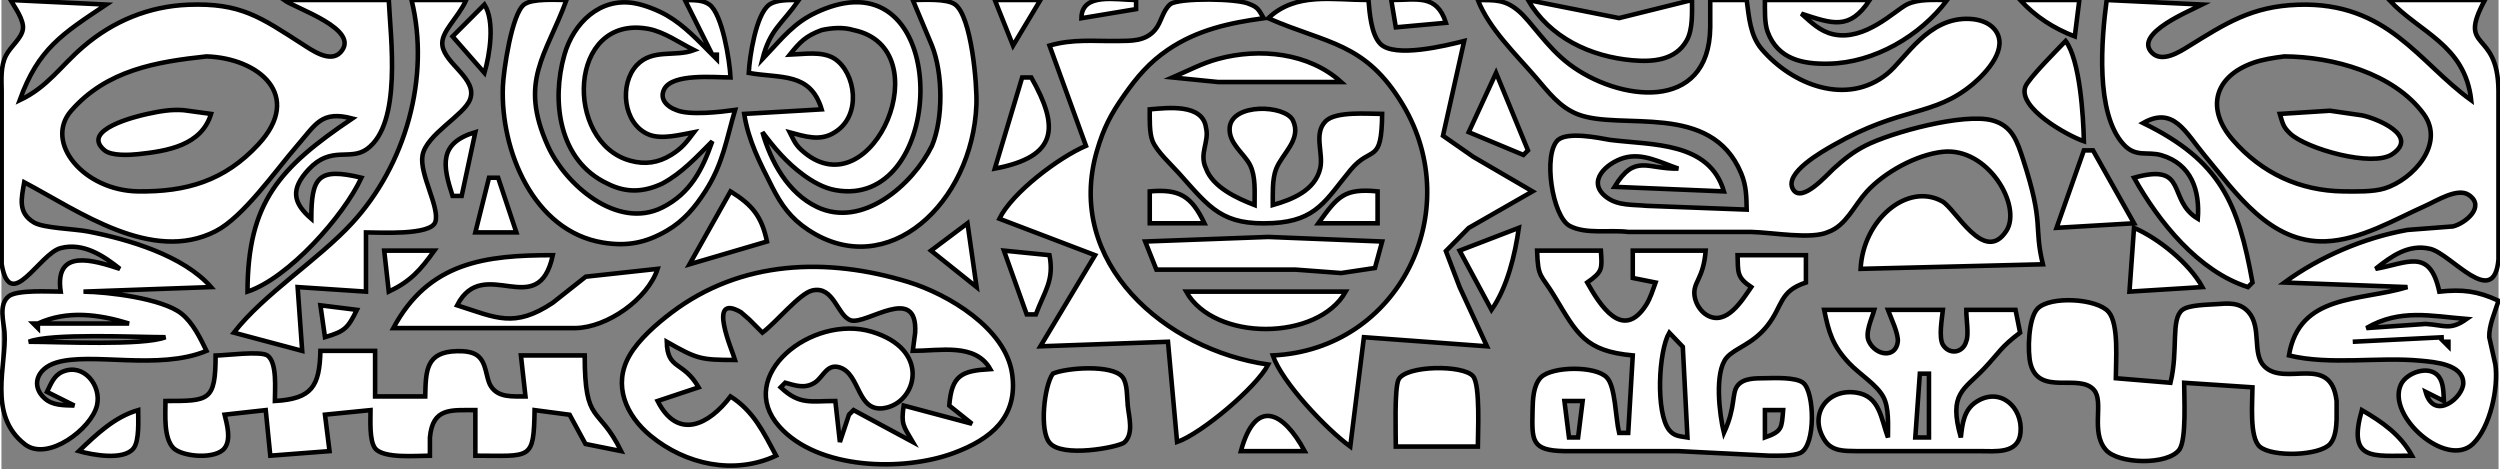 <?xml version="1.0" encoding="UTF-8" standalone="no"?>
<svg
   width="1.827in"
   height="0.343in"
   viewBox="0 0 548 103"
   version="1.1"
   id="svg26"
   sodipodi:docname="motif_footer_white.svg"
   inkscape:version="1.1.2 (0a00cf5339, 2022-02-04)"
   xmlns:inkscape="http://www.inkscape.org/namespaces/inkscape"
   xmlns:sodipodi="http://sodipodi.sourceforge.net/DTD/sodipodi-0.dtd"
   xmlns="http://www.w3.org/2000/svg"
   xmlns:svg="http://www.w3.org/2000/svg">
  <rect x="0" y="0" width="548" height="103" fill="#808080" stroke="none"/>
  <defs
     id="defs30" />
  <sodipodi:namedview
     id="namedview28"
     pagecolor="#ffffff"
     bordercolor="#666666"
     borderopacity="1.0"
     inkscape:pageshadow="2"
     inkscape:pageopacity="0.0"
     inkscape:pagecheckerboard="0"
     inkscape:document-units="in"
     showgrid="false"
     inkscape:zoom="10.24"
     inkscape:cx="43.212891"
     inkscape:cy="16.259766"
     inkscape:window-width="1366"
     inkscape:window-height="704"
     inkscape:window-x="0"
     inkscape:window-y="0"
     inkscape:window-maximized="1"
     inkscape:current-layer="svg26" />
  <path
     id="Sélection"
     fill="none"
     stroke="black"
     stroke-width="1"
     d="M 2.00,0.00            C 2.00,0.00 23.00,1.00 23.00,1.00              13.31,7.46 8.10,10.67 4.00,22.00              10.20,19.07 12.93,14.54 18.00,10.21              24.54,4.61 32.39,1.38 41.00,1.04              52.53,0.59 56.85,3.79 66.00,9.65              68.06,10.97 72.14,13.93 74.41,11.48              79.01,6.49 64.61,1.87 62.00,0.00              62.00,0.00 85.00,0.00 85.00,0.00              85.37,8.15 87.97,27.11 80.21,32.71              76.49,35.40 72.35,31.85 67.39,37.21              63.46,41.47 63.88,44.44 68.00,48.00              68.04,38.92 69.41,36.68 79.00,39.00              75.07,47.47 62.99,61.02 54.00,64.00              54.05,44.29 61.04,36.78 77.00,26.00              70.23,24.24 69.07,27.14 64.87,32.00              60.12,37.49 53.12,47.60 47.00,50.74              32.99,57.91 16.99,46.34 5.00,40.00              4.42,43.47 3.50,46.66 7.15,48.83              9.26,50.08 15.92,50.21 19.00,50.80              27.84,52.50 39.96,56.09 46.00,63.00              46.00,63.00 18.00,64.00 18.00,64.00              23.39,64.05 35.27,65.49 39.48,68.81              42.00,70.79 43.62,74.18 45.00,77.00              34.49,81.37 19.77,77.21 12.04,79.57              7.69,80.90 6.48,84.72 9.45,87.40              11.25,89.04 13.74,88.92 16.00,89.00              16.00,89.00 10.00,86.00 10.00,86.00              10.85,84.28 11.48,82.42 13.39,81.59              18.05,79.57 22.01,84.62 20.96,88.99              19.74,94.09 10.18,101.36 5.18,97.53              -3.19,91.10 1.18,79.89 0.68,73.00              0.50,70.57 -0.68,66.84 1.60,65.02              3.43,63.56 10.48,64.00 13.00,64.00              11.59,54.34 20.30,57.15 26.00,59.00              22.36,56.10 17.97,53.18 13.02,54.44              8.34,55.63 1.91,68.93 0.05,57.98              0.05,57.98 0.05,54.00 0.05,54.00              0.05,54.00 0.05,20.00 0.05,20.00              0.01,17.40 -0.21,14.54 1.00,12.17              2.05,10.13 4.43,8.42 4.71,6.39              4.99,4.42 2.98,1.66 2.00,0.00 Z            M 90.00,0.00            C 90.00,0.00 102.00,0.00 102.00,0.00              100.08,4.17 96.34,7.00 96.77,10.00              97.36,14.09 104.55,17.32 102.83,21.83              101.49,25.34 93.24,29.48 92.41,34.09              91.66,38.17 96.21,45.46 95.23,48.67              94.30,51.75 82.80,50.99 80.00,51.00              80.00,51.00 80.00,64.00 80.00,64.00              80.00,64.00 65.00,63.00 65.00,63.00              65.00,63.00 66.00,77.00 66.00,77.00              66.00,77.00 51.00,73.00 51.00,73.00              57.64,64.47 69.39,57.14 76.91,49.00              88.72,36.21 94.16,16.91 90.00,0.00 Z            M 161.00,24.13            C 159.06,30.69 158.36,35.94 154.45,42.00              152.17,45.54 149.69,48.50 146.00,50.64              141.35,53.33 137.25,54.10 132.00,53.24              116.74,50.74 109.49,32.99 110.04,19.00              110.18,15.44 111.99,3.04 114.70,0.99              116.52,-0.38 121.68,0.00 124.00,0.00              119.49,12.28 113.48,17.73 119.90,32.00              123.76,40.56 135.14,50.47 145.00,45.55              151.24,42.43 153.83,37.20 156.00,31.00              152.61,34.38 149.34,37.99 145.00,40.30              140.95,42.18 137.13,42.40 133.00,40.30              122.32,35.33 120.62,22.22 123.55,12.00              125.53,5.08 131.33,-0.67 139.00,0.72              141.22,1.12 144.04,2.24 146.00,3.36              149.85,5.57 152.89,8.90 156.00,12.00              156.00,12.00 150.00,0.00 150.00,0.00              151.76,0.06 153.84,-0.10 155.35,0.99              158.23,3.08 159.83,13.45 160.00,17.00              156.50,17.00 147.30,16.05 145.46,19.55              144.30,21.76 146.14,23.47 148.06,24.13              150.85,25.40 157.96,24.56 161.00,24.13 Z            M 164.00,16.00            C 164.17,12.50 165.58,3.10 168.51,1.02              170.17,-0.15 173.04,0.03 175.00,0.00              171.17,5.48 168.70,6.35 167.00,13.00              170.20,9.66 172.96,6.04 177.01,3.68              179.35,2.33 182.33,1.16 185.00,0.71              208.64,-3.27 206.40,45.97 183.00,41.72              180.46,41.26 178.06,39.90 176.00,38.39              172.33,35.70 169.71,32.59 167.00,29.00              168.86,35.53 172.61,42.39 179.00,45.43              188.95,50.17 199.98,40.58 204.20,32.00              206.71,26.06 206.63,16.12 204.20,10.00              204.20,10.00 200.00,0.00 200.00,0.00              202.33,0.00 207.47,-0.38 209.30,0.99              212.88,3.67 214.14,18.54 213.96,23.00              213.12,44.47 194.54,62.03 177.04,50.44              173.22,47.91 171.16,45.02 169.12,41.00              166.44,35.71 163.93,30.90 163.00,25.00              163.00,25.00 180.00,24.00 180.00,24.00              177.52,15.76 171.03,17.26 164.00,16.00 Z            M 218.00,0.00            C 218.00,0.00 228.00,0.00 228.00,0.00              228.00,0.00 222.00,10.00 222.00,10.00              222.00,10.00 218.00,0.00 218.00,0.00 Z            M 237.00,4.00            C 237.07,-1.73 244.65,0.00 249.00,0.00              249.00,0.00 249.00,2.00 249.00,2.00              249.00,2.00 237.00,4.00 237.00,4.00 Z            M 230.00,10.00            C 235.24,8.51 239.63,9.07 245.00,9.00              248.00,8.96 251.03,9.07 253.15,6.57              254.57,4.90 254.81,2.30 256.56,0.88              258.67,-0.52 271.41,-0.34 273.86,0.88              275.85,1.61 275.99,2.33 277.00,4.00              269.46,5.02 262.42,6.56 256.00,10.91              251.85,13.73 249.15,16.94 246.31,21.00              243.41,25.14 241.87,28.14 240.44,33.00              233.16,57.68 255.47,76.82 278.00,80.00              275.44,84.96 263.37,95.14 258.00,97.00              258.00,97.00 256.00,75.00 256.00,75.00              256.00,75.00 228.00,76.00 228.00,76.00              228.00,76.00 240.00,56.00 240.00,56.00              240.00,56.00 219.00,48.00 219.00,48.00              221.82,42.21 232.12,34.51 238.00,32.00              238.00,32.00 230.00,10.00 230.00,10.00 Z            M 278.00,4.00            C 284.10,-1.76 292.06,0.00 300.00,0.00              300.23,2.78 300.58,7.51 302.58,9.60              305.68,12.81 316.98,10.01 321.00,9.00              321.00,9.00 316.35,29.79 316.35,29.79              316.35,29.79 323.00,34.42 323.00,34.42              323.00,34.42 336.00,42.00 336.00,42.00              336.00,42.00 322.00,50.02 322.00,50.02              322.00,50.02 316.99,55.10 316.99,55.10              316.99,55.10 320.00,63.00 320.00,63.00              320.00,63.00 326.00,76.00 326.00,76.00              326.00,76.00 299.00,74.00 299.00,74.00              299.00,74.00 296.00,98.00 296.00,98.00              290.80,94.21 281.02,83.93 279.00,78.00              306.72,76.71 321.53,46.35 307.55,23.00              299.28,9.20 290.95,9.68 278.00,4.00 Z            M 305.00,0.00            C 310.69,0.00 314.97,-1.35 317.00,5.00              317.00,5.00 306.00,6.00 306.00,6.00              306.00,6.00 305.00,0.00 305.00,0.00 Z            M 324.00,0.00            C 327.65,0.05 329.83,-0.18 332.83,2.31              335.72,4.71 339.01,10.26 344.04,14.07              354.70,22.17 374.77,24.98 375.00,6.00              375.00,6.00 375.00,0.00 375.00,0.00              375.00,0.00 383.00,0.00 383.00,0.00              383.50,3.73 383.76,7.81 386.30,10.79              392.99,18.63 404.98,23.35 413.82,16.21              417.87,12.94 422.77,3.65 432.00,4.15              433.96,4.26 436.09,4.86 437.39,6.43              440.71,10.45 435.67,15.89 432.68,18.41              424.01,25.70 417.12,23.22 402.00,31.87              399.66,33.21 391.07,37.99 393.17,41.54              395.06,44.73 400.65,38.32 402.00,37.09              404.31,34.99 406.21,33.43 409.00,31.99              414.77,29.03 430.67,24.73 436.91,26.42              441.32,27.61 442.38,31.10 443.66,35.00              448.38,49.49 445.92,49.45 448.00,58.00              448.00,58.00 408.00,59.00 408.00,59.00              408.54,48.22 418.24,39.97 425.90,44.18              428.83,45.78 435.10,58.15 439.97,50.69              443.51,45.27 435.97,32.22 426.00,33.32              420.21,33.95 413.20,37.82 409.32,42.09              406.55,45.14 404.81,49.50 400.91,50.90              397.29,52.61 388.65,51.01 384.00,50.90              384.00,50.90 357.00,50.90 357.00,50.90              353.08,50.39 347.68,51.47 344.15,49.57              340.31,47.50 338.23,33.76 341.60,30.70              343.81,28.90 350.23,30.19 353.00,30.70              362.36,31.87 374.78,31.08 378.00,42.00              378.00,42.00 354.00,41.00 354.00,41.00              358.46,33.65 361.14,37.16 368.00,37.00              364.14,35.71 360.19,33.44 356.02,34.66              352.23,35.78 347.69,39.88 352.26,43.30              354.80,45.20 358.03,44.87 361.00,45.17              361.00,45.17 383.00,46.00 383.00,46.00              382.93,43.06 382.94,40.79 381.77,38.00              375.15,22.18 355.46,28.73 346.00,25.11              341.96,23.57 339.45,20.16 336.73,17.00              332.30,11.85 326.47,6.30 324.00,0.00 Z            M 335.00,0.00            C 335.00,0.00 355.00,3.97 355.00,3.97              355.00,3.97 371.00,0.00 371.00,0.00              370.99,2.78 371.21,6.42 369.83,8.89              367.38,13.25 362.43,13.62 358.00,13.24              348.73,12.44 339.81,8.28 335.00,0.00 Z            M 387.00,0.00            C 387.00,0.00 410.00,0.00 410.00,0.00              405.55,6.74 401.82,5.21 395.00,3.00              397.15,4.90 399.09,6.88 402.00,7.53              408.97,9.09 415.50,2.31 418.17,0.98              420.70,-0.28 424.21,0.00 427.00,0.00              421.07,7.90 411.01,13.79 401.00,13.98              395.33,14.10 389.85,13.04 387.60,7.00              386.88,5.08 387.01,2.07 387.00,0.00 Z            M 443.00,0.00            C 443.00,0.00 456.00,0.00 456.00,0.00              456.00,0.00 455.00,8.00 455.00,8.00              450.35,6.22 446.39,3.66 443.00,0.00 Z            M 462.00,0.00            C 462.00,0.00 483.00,1.00 483.00,1.00              480.66,2.21 467.83,7.32 471.91,11.55              474.14,13.86 477.95,11.42 480.00,10.15              488.20,5.08 493.88,1.38 504.00,1.04              523.73,0.38 530.49,13.76 542.00,22.00              540.62,9.79 530.67,7.19 524.00,0.00              524.00,0.00 545.00,0.00 545.00,0.00              538.75,11.54 547.91,6.08 547.98,20.00              547.98,20.00 547.98,53.00 547.98,53.00              547.98,53.00 547.98,56.96 547.98,56.96              546.99,68.04 537.60,55.70 533.00,54.61              528.25,53.48 524.48,56.23 521.00,59.00              528.07,57.74 532.92,54.33 535.00,64.00              540.09,63.47 543.34,63.84 548.00,66.00              547.23,68.40 545.85,71.53 545.96,74.00              545.96,74.00 547.30,80.00 547.30,80.00              548.01,85.11 546.18,93.77 542.37,97.42              536.62,102.91 523.35,91.32 526.57,84.39              527.80,81.76 532.76,80.01 534.83,82.58              535.97,84.00 535.90,86.28 536.00,88.00              536.00,88.00 532.00,86.00 532.00,86.00              533.86,92.59 540.34,87.14 540.26,84.02              540.15,79.93 534.02,79.46 531.00,79.17              521.67,78.26 511.07,80.21 502.00,78.00              504.27,64.37 517.61,66.18 528.00,63.00              528.00,63.00 501.00,62.00 501.00,62.00              508.71,56.35 518.55,52.14 528.00,50.46              528.00,50.46 537.99,49.69 537.99,49.69              540.68,49.03 545.25,45.34 541.45,42.77              539.01,41.12 534.38,44.08 532.00,45.14              525.12,48.21 517.65,52.69 510.00,52.96              497.82,53.38 490.44,42.43 483.41,34.00              479.29,29.05 476.69,23.20 470.00,27.00              487.03,35.31 490.87,44.60 494.00,62.00              494.00,62.00 493.00,63.00 493.00,63.00              482.10,59.52 473.42,48.68 468.00,39.00              480.09,35.61 475.14,43.88 482.00,48.00              482.47,41.87 480.64,36.01 474.00,34.06              470.95,33.16 468.39,34.64 465.70,31.68              459.44,24.81 460.87,8.54 462.00,0.00 Z            M 106.00,1.00            C 108.32,4.72 107.18,11.86 106.00,16.00              106.00,16.00 99.00,8.00 99.00,8.00              99.00,8.00 106.00,1.00 106.00,1.00 Z            M 152.00,11.00            C 148.87,9.42 145.39,6.97 142.00,6.34              124.22,3.04 123.43,31.29 138.00,35.27              141.24,36.16 144.12,35.75 146.98,33.99              149.40,32.51 150.35,31.18 152.00,29.00              149.04,29.55 144.90,30.69 142.04,29.52              136.38,27.18 135.55,18.41 139.43,14.30              142.91,10.62 147.79,12.56 152.00,11.00 Z            M 173.00,29.05            C 174.00,31.02 174.29,31.90 176.14,33.43              191.33,46.04 206.27,10.60 187.00,6.60              184.76,5.91 182.18,6.12 180.00,6.60              176.46,7.91 175.24,9.22 173.00,12.00              176.08,11.89 180.12,11.15 182.84,12.89              187.47,15.96 188.89,25.39 182.84,29.05              179.69,31.09 176.31,29.93 173.00,29.05 Z            M 453.00,9.00            C 456.14,13.19 456.88,25.51 457.00,31.00              453.40,29.78 442.47,23.71 444.15,19.05              444.81,17.24 451.34,10.73 453.00,9.00 Z            M 45.00,12.38            C 34.01,13.56 23.12,15.37 15.31,24.30              9.25,31.24 18.09,41.84 30.00,42.00              40.53,42.14 48.93,39.73 56.37,31.70              66.33,20.96 56.51,12.76 45.00,12.38 Z            M 157.00,12.00            C 157.00,12.00 156.00,12.00 156.00,12.00              156.00,12.00 157.00,13.00 157.00,13.00              157.00,13.00 157.00,12.00 157.00,12.00 Z            M 501.00,12.38            C 498.64,12.69 496.25,13.02 494.00,13.84              485.50,16.93 483.80,23.95 489.68,30.71              496.04,38.01 504.40,41.89 514.00,42.00              516.66,42.03 520.51,42.13 523.00,41.35              529.29,39.38 536.34,31.53 531.57,25.01              525.00,16.05 511.58,12.45 501.00,12.38 Z            M 257.00,17.00            C 260.29,15.58 263.53,13.86 267.00,12.93              276.07,10.47 286.91,11.56 294.00,18.00              294.00,18.00 267.00,18.00 267.00,18.00              267.00,18.00 257.00,17.00 257.00,17.00 Z            M 328.00,16.00            C 328.00,16.00 335.00,33.00 335.00,33.00              335.00,33.00 334.00,34.00 334.00,34.00              334.00,34.00 322.00,29.00 322.00,29.00              322.00,29.00 328.00,16.00 328.00,16.00 Z            M 224.00,17.00            C 224.00,17.00 226.00,17.00 226.00,17.00              232.21,27.96 231.83,34.40 218.00,37.00              218.00,37.00 224.00,17.00 224.00,17.00 Z            M 252.00,24.00            C 255.93,23.66 263.66,22.69 264.35,28.06              265.11,31.10 262.76,33.72 264.35,36.99              265.84,41.08 271.12,43.51 275.00,45.00              275.00,42.23 275.28,38.66 273.99,36.17              272.69,33.65 269.28,31.47 269.54,28.05              269.96,22.54 281.78,22.99 283.42,26.43              285.41,30.58 281.05,33.70 279.73,37.09              278.85,39.34 279.01,42.57 279.00,45.00              283.27,43.78 288.25,41.82 289.40,36.98              290.19,33.67 287.87,29.35 290.60,26.60              292.81,24.37 299.88,25.00 303.00,25.00              302.89,36.31 300.63,31.80 296.09,37.27              290.69,43.79 288.68,48.46 279.00,48.96              267.91,49.52 265.30,45.74 258.42,38.04              256.68,36.08 253.50,33.22 252.60,30.91              251.88,29.06 252.01,26.02 252.00,24.00 Z            M 46.00,25.00            C 43.91,31.89 36.51,33.14 30.00,33.83              28.12,34.03 24.13,34.25 22.62,32.98              17.23,28.47 29.74,25.50 32.00,25.01              34.80,24.41 37.12,23.97 40.00,24.18              40.00,24.18 46.00,25.00 46.00,25.00 Z            M 500.00,25.00            C 500.00,25.00 511.00,24.30 511.00,24.30              511.00,24.30 518.00,25.31 518.00,25.31              521.11,25.93 530.70,29.76 524.68,33.83              520.30,36.79 505.86,32.64 502.31,29.35              500.65,27.82 500.62,26.99 500.00,25.00 Z            M 99.00,43.00            C 96.84,36.33 95.89,31.42 104.00,29.00              104.00,29.00 101.00,43.00 101.00,43.00              101.00,43.00 99.00,43.00 99.00,43.00 Z            M 457.00,33.00            C 457.00,33.00 459.00,33.00 459.00,33.00              459.00,33.00 468.00,49.00 468.00,49.00              468.00,49.00 451.00,50.00 451.00,50.00              451.00,50.00 457.00,33.00 457.00,33.00 Z            M 107.00,39.00            C 107.00,39.00 109.00,39.00 109.00,39.00              109.00,39.00 113.00,51.00 113.00,51.00              113.00,51.00 104.00,51.00 104.00,51.00              104.00,51.00 107.00,39.00 107.00,39.00 Z            M 252.00,42.00            C 258.53,41.44 261.13,43.00 264.00,49.00              264.00,49.00 252.00,49.00 252.00,49.00              252.00,49.00 252.00,42.00 252.00,42.00 Z            M 289.00,49.00            C 293.26,43.07 294.68,41.29 302.00,42.00              302.00,42.00 302.00,49.00 302.00,49.00              302.00,49.00 289.00,49.00 289.00,49.00 Z            M 160.00,42.00            C 164.78,44.97 166.83,47.46 168.00,53.00              168.00,53.00 151.00,58.00 151.00,58.00              151.00,58.00 160.00,42.00 160.00,42.00 Z            M 204.00,55.00            C 204.00,55.00 212.00,49.00 212.00,49.00              212.00,49.00 214.00,63.00 214.00,63.00              214.00,63.00 204.00,55.00 204.00,55.00 Z            M 320.00,55.00            C 320.00,55.00 333.00,50.00 333.00,50.00              332.16,55.95 330.46,63.05 327.00,68.00              327.00,68.00 320.00,55.00 320.00,55.00 Z            M 468.00,50.00            C 473.39,52.30 480.19,57.84 483.00,63.00              483.00,63.00 467.00,64.00 467.00,64.00              467.00,64.00 468.00,50.00 468.00,50.00 Z            M 251.00,53.00            C 251.00,53.00 278.00,52.00 278.00,52.00              278.00,52.00 303.00,53.00 303.00,53.00              303.00,53.00 301.42,58.81 301.42,58.81              301.42,58.81 294.00,59.92 294.00,59.92              294.00,59.92 284.00,59.17 284.00,59.17              284.00,59.17 273.00,59.17 273.00,59.17              273.00,59.17 253.46,59.17 253.46,59.17              253.46,59.17 251.00,53.00 251.00,53.00 Z            M 84.00,55.00            C 84.00,55.00 95.00,55.00 95.00,55.00              91.94,59.27 89.81,61.72 85.00,64.00              85.00,64.00 84.00,55.00 84.00,55.00 Z            M 220.00,55.00            C 220.00,55.00 230.00,56.00 230.00,56.00              231.06,61.57 228.92,63.86 227.00,69.00              227.00,69.00 225.00,69.00 225.00,69.00              225.00,69.00 220.00,55.00 220.00,55.00 Z            M 337.00,55.00            C 337.00,55.00 351.00,55.00 351.00,55.00              351.27,59.08 351.42,59.60 348.00,62.00              350.74,66.86 355.77,75.00 360.92,66.94              361.86,65.47 362.41,63.63 363.00,62.00              363.00,62.00 358.00,61.00 358.00,61.00              358.00,61.00 358.00,55.00 358.00,55.00              358.00,55.00 374.00,55.00 374.00,55.00              373.50,61.41 371.10,61.86 371.57,65.02              371.81,66.61 372.84,68.30 374.22,69.13              378.52,71.71 382.00,65.90 384.00,63.00              380.76,60.83 381.13,59.72 381.00,56.00              381.00,56.00 396.00,56.00 396.00,56.00              396.00,56.00 396.00,62.00 396.00,62.00              390.07,63.95 391.00,67.09 387.53,71.48              384.28,75.61 380.42,76.36 378.60,78.49              375.84,81.72 377.05,91.09 378.00,95.00              380.68,89.21 379.62,86.36 381.02,84.60              382.37,82.90 385.05,83.04 387.00,83.00              389.10,82.97 393.77,82.73 395.40,84.02              397.89,86.00 398.21,97.80 394.76,99.40              393.20,100.12 389.78,100.00 388.00,100.00              388.00,100.00 368.00,99.00 368.00,99.00              368.00,99.00 343.00,99.00 343.00,99.00              335.73,98.86 335.85,96.79 336.01,90.00              336.07,87.72 336.13,84.58 337.85,82.80              340.33,80.38 349.78,80.25 352.26,82.80              354.21,84.68 354.21,91.74 355.00,95.00              355.00,95.00 357.00,95.00 357.00,95.00              357.00,95.00 358.00,78.00 358.00,78.00              347.53,77.05 345.82,73.31 340.83,65.04              337.81,60.02 337.20,61.20 337.00,55.00 Z            M 86.00,72.00            C 93.81,57.45 106.25,56.00 121.00,56.00              117.80,70.86 105.83,55.66 100.00,67.00              108.63,69.76 112.54,72.05 120.98,66.45              120.98,66.45 128.23,60.72 128.23,60.72              128.23,60.72 144.00,59.00 144.00,59.00              141.81,65.66 132.94,71.87 126.00,72.00              126.00,72.00 86.00,72.00 86.00,72.00 Z            M 170.00,100.00            C 160.84,104.27 150.19,102.00 142.46,95.64              137.08,91.21 134.07,84.53 137.84,78.00              139.88,74.46 143.78,71.08 147.01,68.63              162.32,57.03 181.18,56.43 199.00,61.88              207.78,64.57 220.34,72.05 221.79,82.00              223.18,91.58 217.07,96.41 209.00,99.41              197.93,103.53 179.20,103.13 170.72,93.62              160.76,82.47 177.88,68.86 191.00,72.80              203.76,76.63 201.00,87.70 194.42,89.41              187.60,91.19 188.71,82.01 183.87,80.60              181.08,79.79 180.30,82.84 178.46,83.99              176.27,85.36 174.25,84.61 172.00,83.99              172.00,83.99 171.00,85.00 171.00,85.00              175.19,88.91 177.53,88.00 183.00,88.00              183.00,88.00 184.00,97.00 184.00,97.00              184.00,97.00 186.00,91.00 186.00,91.00              186.00,91.00 187.00,90.00 187.00,90.00              187.00,90.00 200.00,97.00 200.00,97.00              197.92,93.45 197.40,93.13 198.00,89.00              198.00,89.00 213.00,93.00 213.00,93.00              213.00,93.00 208.00,89.00 208.00,89.00              208.54,82.37 210.64,81.37 217.00,81.00              213.73,75.21 205.91,77.00 200.00,77.00              200.00,77.00 200.52,73.00 200.52,73.00              201.10,62.19 189.80,71.36 186.41,70.30              183.41,69.35 182.74,62.66 177.96,63.74              175.14,64.39 170.15,70.63 167.00,73.00              167.00,73.00 164.09,70.09 164.09,70.09              164.09,70.09 162.29,68.52 162.29,68.52              154.68,64.11 160.45,77.09 161.00,79.00              153.37,78.98 152.73,78.81 146.00,75.00              146.16,81.31 149.56,79.07 153.00,85.00              153.00,85.00 144.00,88.00 144.00,88.00              148.43,96.70 155.26,93.24 160.00,87.00              165.04,90.20 167.24,94.85 170.00,100.00 Z            M 260.00,64.00            C 260.00,64.00 295.00,64.00 295.00,64.00              288.89,74.89 266.14,74.98 260.00,64.00 Z            M 479.00,84.00            C 479.00,87.11 479.53,96.31 477.98,98.63              475.52,102.14 464.40,101.91 461.74,98.63              458.44,94.68 461.45,88.21 459.23,85.60              456.02,81.81 447.24,86.99 445.31,79.94              444.58,77.25 444.79,69.85 446.82,67.74              449.56,64.89 459.83,65.47 462.40,68.43              464.73,71.11 464.00,79.37 464.00,83.00              464.00,83.00 476.00,84.00 476.00,84.00              477.75,76.81 476.01,70.07 478.60,68.02              480.01,66.90 484.13,66.89 486.00,66.75              488.65,66.57 491.20,66.26 493.15,68.51              496.09,71.92 493.83,77.64 496.60,80.40              501.19,84.99 511.25,77.44 512.46,88.02              512.46,88.02 512.46,92.00 512.46,92.00              512.40,93.69 512.21,96.06 511.05,97.40              508.78,100.04 498.34,100.37 495.60,98.02              493.26,96.00 494.00,88.06 494.00,85.00              494.00,85.00 479.00,84.00 479.00,84.00 Z            M 70.00,67.00            C 70.00,67.00 78.00,68.00 78.00,68.00              76.01,72.06 75.34,72.71 71.00,74.00              71.00,74.00 70.00,67.00 70.00,67.00 Z            M 28.00,71.00            C 21.41,68.98 14.45,68.03 8.00,71.00              8.00,71.00 28.00,71.00 28.00,71.00 Z            M 400.00,68.00            C 400.00,68.00 411.00,68.00 411.00,68.00              410.41,70.09 408.85,73.19 409.88,75.03              411.36,78.03 415.66,78.69 416.16,75.03              416.36,73.27 414.62,69.68 414.00,68.00              414.00,68.00 426.06,68.00 426.06,68.00              425.85,69.98 425.11,74.01 426.06,75.67              427.49,77.95 430.53,77.47 431.19,74.85              431.80,73.58 431.14,69.59 431.19,68.00              431.19,68.00 442.00,68.00 442.00,68.00              442.00,68.00 443.00,73.00 443.00,73.00              438.77,76.17 438.54,77.23 435.20,80.79              430.65,85.64 427.23,86.23 430.00,96.00              430.31,93.08 430.65,89.93 433.39,88.18              438.63,84.81 443.63,89.38 443.09,94.94              442.64,99.71 437.57,98.99 434.00,99.00              434.00,99.00 407.00,99.00 407.00,99.00              404.45,98.95 401.76,99.07 400.17,96.69              396.46,91.11 400.58,85.24 406.98,86.15              412.25,86.90 412.46,91.84 414.00,96.00              414.00,93.29 414.27,89.49 412.98,87.09              411.52,84.38 407.74,82.12 405.47,79.70              401.85,75.85 401.02,72.99 400.00,68.00 Z            M 541.00,70.00            C 533.21,69.37 526.35,67.70 519.00,72.00              519.00,72.00 532.00,71.09 532.00,71.09              536.15,71.32 537.32,72.60 541.00,70.00 Z            M 8.00,71.00            C 8.00,71.00 7.00,71.00 7.00,71.00              7.00,71.00 8.00,72.00 8.00,72.00              8.00,72.00 8.00,71.00 8.00,71.00 Z            M 366.01,73.00            C 363.64,77.07 362.99,90.65 366.01,94.40              367.14,95.79 368.44,95.73 370.00,96.00              370.00,96.00 368.98,76.11 368.98,76.11              368.98,76.11 366.01,73.00 366.01,73.00 Z            M 36.00,74.00            C 29.62,74.00 10.87,73.07 6.00,75.00              12.38,75.00 31.13,75.93 36.00,74.00 Z            M 536.00,74.00            C 536.00,74.00 516.00,75.00 516.00,75.00              516.00,75.00 536.00,74.00 536.00,74.00 Z            M 537.00,75.00            C 537.00,75.00 536.00,75.00 536.00,75.00              536.00,75.00 537.00,76.00 537.00,76.00              537.00,76.00 537.00,75.00 537.00,75.00 Z            M 47.00,78.03            C 49.41,77.98 56.91,76.98 58.40,78.03              60.55,79.61 60.00,85.52 60.00,88.00              68.14,87.52 69.80,84.82 70.00,77.00              70.00,77.00 82.00,77.00 82.00,77.00              82.00,77.00 82.00,87.00 82.00,87.00              82.00,87.00 93.00,87.00 93.00,87.00              93.13,81.39 93.11,77.20 100.00,77.06              101.42,77.03 103.26,77.14 104.44,78.02              106.55,79.60 106.25,82.85 107.37,84.69              109.00,87.36 112.27,86.96 115.00,87.00              115.00,87.00 114.00,78.00 114.00,78.00              114.00,78.00 128.00,78.00 128.00,78.00              128.01,93.42 130.98,88.77 136.00,99.00              136.00,99.00 128.17,97.43 128.17,97.43              128.17,97.43 124.69,91.02 124.69,91.02              124.69,91.02 117.00,90.00 117.00,90.00              116.81,101.17 116.22,100.00 104.00,100.00              104.00,100.00 104.00,90.00 104.00,90.00              98.66,90.02 94.64,89.40 94.03,96.00              94.03,96.00 94.03,100.00 94.03,100.00              91.17,100.00 83.83,100.69 82.02,98.40              80.70,96.73 81.00,92.14 81.00,90.00              81.00,90.00 71.00,91.00 71.00,91.00              71.00,91.00 72.00,99.00 72.00,99.00              72.00,99.00 59.00,100.00 59.00,100.00              59.00,100.00 58.00,90.00 58.00,90.00              58.00,90.00 48.98,91.00 48.98,91.00              49.50,93.14 50.43,96.44 48.98,98.33              47.10,100.86 39.78,100.30 37.74,98.33              35.55,96.07 36.00,90.93 36.00,88.00              45.60,87.99 46.96,88.07 47.00,78.03 Z            M 230.74,81.99            C 233.72,80.70 243.74,79.93 246.01,82.74              247.14,84.14 246.99,87.22 247.17,89.00              247.41,91.41 248.56,95.20 246.40,97.12              244.93,98.19 232.63,100.53 229.99,97.12              227.77,94.51 228.82,84.67 230.74,81.99 Z            M 306.00,98.00            C 306.00,95.25 305.66,85.23 306.60,83.31              308.16,80.12 320.93,80.01 322.98,82.60              324.56,84.60 324.00,95.00 324.00,98.00              324.00,98.00 306.00,98.00 306.00,98.00 Z            M 423.00,82.00            C 423.00,82.00 421.00,82.00 421.00,82.00              421.00,82.00 420.00,96.00 420.00,96.00              420.00,96.00 423.00,96.00 423.00,96.00              423.00,96.00 423.00,82.00 423.00,82.00 Z            M 347.00,88.00            C 347.00,88.00 343.00,88.00 343.00,88.00              343.00,88.00 344.00,96.00 344.00,96.00              344.00,96.00 346.00,96.00 346.00,96.00              346.00,96.00 347.00,88.00 347.00,88.00 Z            M 391.00,90.00            C 391.00,90.00 387.00,90.00 387.00,90.00              387.00,90.00 387.00,96.00 387.00,96.00              390.83,94.66 390.67,93.91 391.00,90.00 Z            M 17.00,99.00            C 20.81,95.34 24.86,91.47 30.00,90.00              30.00,92.14 30.30,96.73 28.98,98.40              26.81,101.14 19.86,99.81 17.00,99.00 Z            M 272.00,99.00            C 275.20,87.24 281.31,90.27 286.00,99.00              286.00,99.00 272.00,99.00 272.00,99.00 Z            M 518.00,90.00            C 522.48,92.61 526.48,95.38 529.00,100.00              520.38,100.00 514.81,101.26 518.00,90.00 Z"
     style="fill:#ffffff" />
  <g
     inkscape:groupmode="layer"
     id="layer1"
     inkscape:label="Layer 1" />
</svg>
